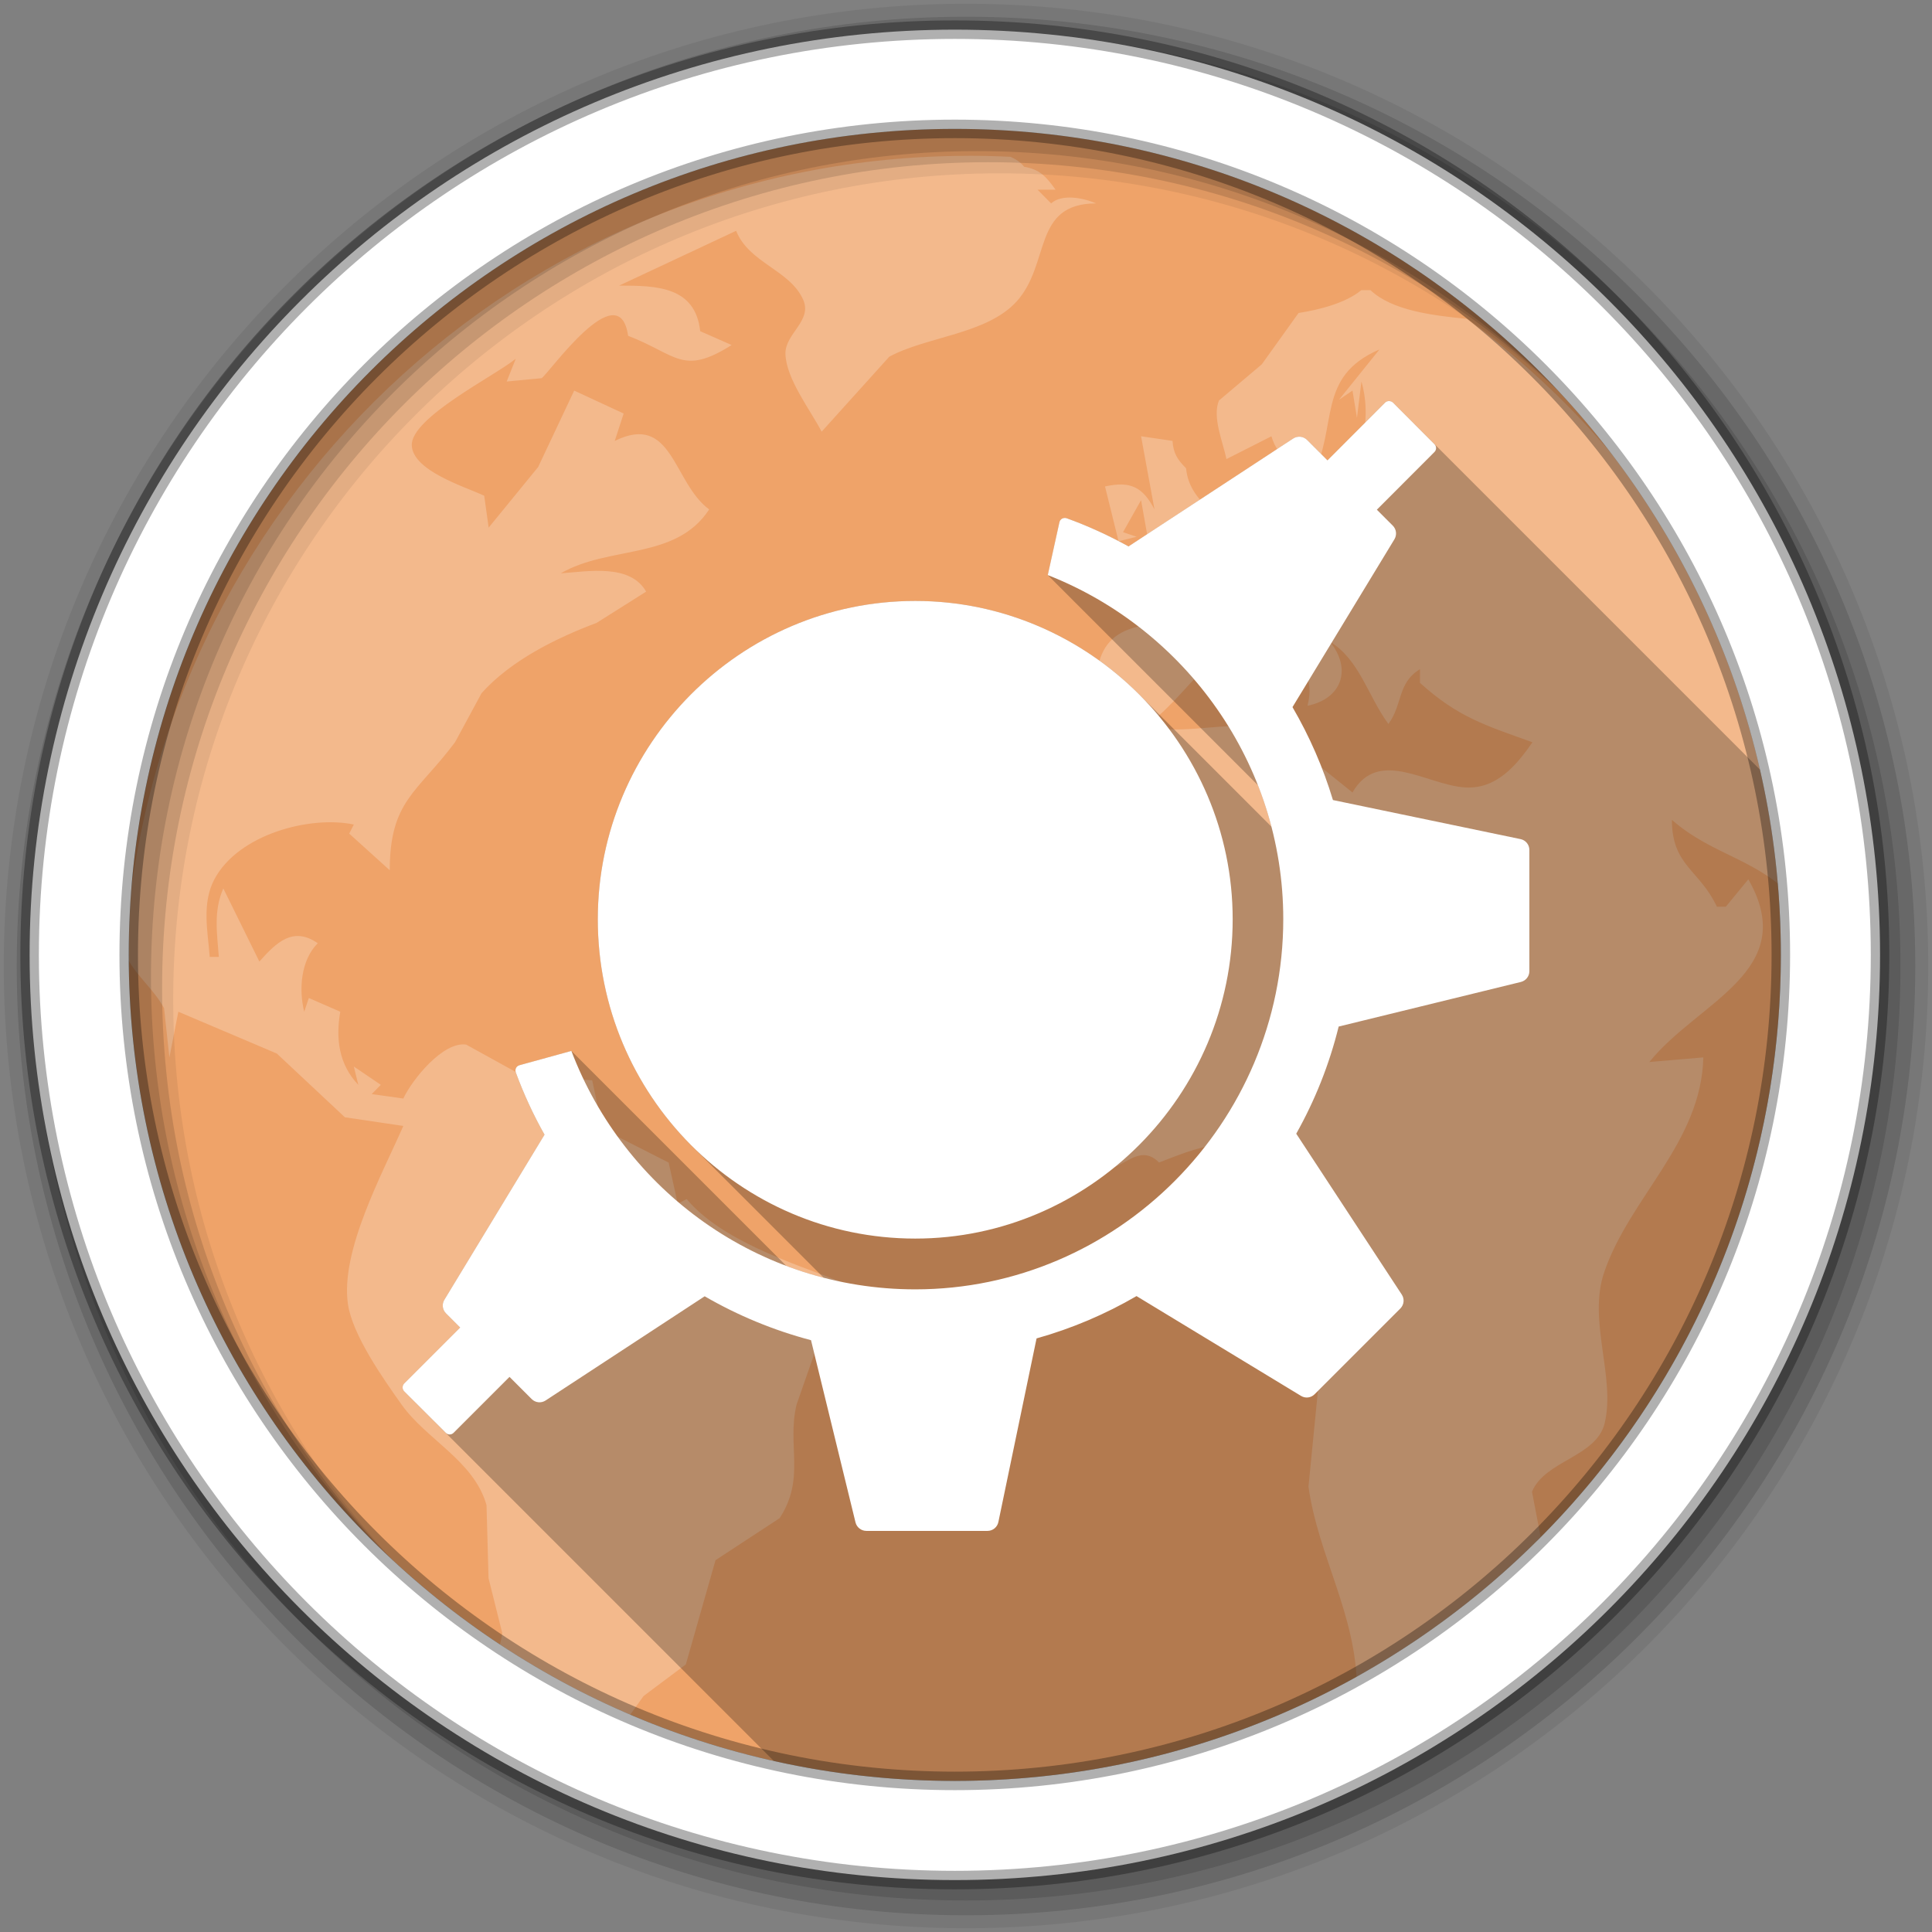 <svg viewBox="0 0 512 512" xmlns="http://www.w3.org/2000/svg">
 <rect x="0" y="0" width="512" height="512" fill="#808080" stroke="none"/>
 <path d="m471.95 253.05c0 120.9-98.01 218.91-218.91 218.91s-218.91-98.01-218.91-218.91 98.01-218.91 218.91-218.91 218.91 98.01 218.91 218.91" fill="#efa369" fill-rule="evenodd"/>
 <path d="m256.74 41.3c-119.06 0-216.41 93.37-223.62 211.27 2.263 5.493 7.424 9.187 10.357 14.599l1.414 13.07 2.37-12.12 26.1 11.08 18.04 16.893 15.479 2.293c-5.528 12.662-16.713 33.06-14.676 47.2 1.185 8.221 9.466 19.947 14.217 26.638 6.637 9.346 19.17 14.873 22.511 26.638l.535 19.377 3.631 14.523c-.6 5.087-4.576 13.239-3.822 19.15 10.253 7.143 21.13 13.435 32.524 18.804 1.994-1.897 1.739-5.998-.077-8.905l8.828-12.345 11.198-8.37 7.873-27.632 16.969-11.122c6.946-10.534 1.911-19.296 4.51-30.12l11.427-32.677c-12.92-4.898-31.435-10.909-40.55-21.785l-2.37 1.223-2.408-10.892-14.294-7.262-2.37 2.408-3.593-16.931-19.07-1.567-14.332-7.911c-6.171-.891-14.341 9.342-16.663 14.294l-8.37-1.185 2.408-2.446-7.147-4.854 1.185 4.854c-5.142-5.397-6.03-12.205-4.777-19.377l-8.332-3.631-1.223 3.631c-1.491-5.99-.862-13.726 3.593-18.15-6.534-4.525-10.926-.267-15.479 4.854l-9.555-19.377c-2.627 5.941-1.669 11.867-1.185 18.15h-2.408c-.527-6.773-2.159-14.178 1.223-20.562 6.32-11.93 25.301-16.963 36.957-14.523l-1.223 2.408 10.739 9.708c.049-18.508 7.236-20.464 17.313-33.938l7.03-12.994c7.82-8.732 19.967-14.686 30.46-18.612l13.147-8.293c-4.256-7.479-15.442-5.339-22.625-4.854 12.917-7.462 30.479-3.419 39.33-16.931-9.652-7.131-9.652-25.736-25.03-18.15l2.37-7.262-13.11-6.077-9.555 20.256-13.11 16.05-1.185-8.446c-5.04-2.378-18.915-6.559-19.19-13.338-.294-7.368 22.13-18.498 27.556-22.969l-2.408 6.04 9.249-.879c1.959-1.256 20.545-27.871 22.931-11.236 12.927 4.975 14.404 10.677 27.441 2.446l-8.332-3.669c-1.315-11.954-11.728-12.07-21.479-12.08l30.995-14.523c3.451 8.594 14.269 10.353 17.772 18.268 2.488 5.624-4.888 9.01-4.701 14.408.231 6.653 6.6 14.787 9.593 20.562l17.925-19.874c9.897-5.357 25.827-5.944 33.709-14.599 9.125-10.02 4.104-25.966 21.1-26.03-3.448-1.473-9-2.591-11.924 0l-3.593-3.631h4.777c-2.493-3.471-4.163-5.364-8.332-6.077-.974-1.223-2.229-2.042-3.631-2.637-3.657-.178-7.344-.268-11.05-.268m104.07 35.581c-4.191 3.484-11.301 5.241-16.663 6.077l-9.746 13.606-11.351 9.593c-1.828 4.409 1.086 11.08 1.987 15.517l11.924-6.04c1.715 6.01 6.362 7.559 10.739 10.892 7.07-13.616.985-26.635 17.886-33.9l-10.739 13.338 3.593-2.446 1.185 7.262 1.185-9.669c3.149 10.919-.146 25.918-11.924 30.04l-11.924-.994v-7.262c-6.781 1.437-6.526 4.865-4.739 10.892-4.602-1.328-7.348-1.107-10.739 2.408-3.642-3.8-6.607-6.688-7.147-12.08-2.315-2.341-3.354-3.935-3.593-7.262l-8.332-1.223 3.554 19.377c-3.181-6.06-6.475-7.537-13.11-6.077l3.593 14.523 4.777-1.185-3.593-1.223 4.777-8.485 2.37 13.338 10.739-2.446c-3.01 2.916-5.409 3.624-9.555 3.631l1.223 3.631h-5.962l8.332 14.523c-19.535.164-19.761 10.318-19.07 26.638 3.813.279 5.668.852 8.332 3.631 15.776-8.439 19.413-24.12 38.14-29.05 3.039 9.595 12.439 9.02 9.555 20.6 9.202-1.907 11.778-9.789 5.962-16.969 7.84 4.741 10.08 14.476 15.478 21.785 3.801-5.067 2.342-10.858 8.37-14.523v3.631c10.1 9.1 17.07 11.152 29.81 15.746-4.379 6.311-9.662 12.48-17.886 11.962-10.07-.633-22.918-10.649-29.81 1.338l-19.19-15.44c-10.641-4.556-21.1-.248-32.07-1.491l-4.777 2.408 2.37 1.223c-21.843 9.977-33.959 36.25-36.23 58.09l-4.166 14.523c2.323 14.184 14.175 28.872 24.12 38.524 7 6.795 12.03-6.486 18.689.229 8.812-3.387 22.11-9.299 30.19.153 5.309 6.211-.237 11.356 1.605 18 3.187 11.498 10.796 24.971 10.778 37.531l-2.981 30.23c2.612 18.436 12.684 33.959 12.841 53.28 14.618-1.529 31.06-8.993 39.17-21.785l3.478-10.778 6.04-7.491-2.293-11.886c3.412-8.314 17.222-9.223 19.3-18.307 2.83-12.367-4.562-27.01-.153-39.9 6.8-19.868 25.735-34.418 26.26-56.907l-14.294 1.223c12.868-16.03 40.13-24.1 26.22-48.42l-5.962 7.262h-2.37c-4.604-9.807-11.915-10.83-11.924-23.01 11.161 9.752 22.707 10.06 33.365 21.785.973-.535 1.783-1.211 2.446-2.026-8.147-62.56-41.822-117.04-90.16-152.53-9.09-.905-19.831-2.204-25.53-7.605h-2.408v-.038" fill="#ffffff" fill-opacity=".235"/>
 <path d="m256 1c-140.83 0-255 114.17-255 255s114.17 255 255 255 255-114.17 255-255-114.17-255-255-255m8.827 44.931c120.9 0 218.9 98 218.9 218.9s-98 218.9-218.9 218.9-218.93-98-218.93-218.9 98.03-218.9 218.93-218.9" fill-opacity=".067"/>
 <g fill-opacity=".129" transform="translate(0 -540.36)">
  <path d="m256 544.79c-138.94 0-251.57 112.63-251.57 251.57s112.63 251.57 251.57 251.57 251.57-112.63 251.57-251.57-112.63-251.57-251.57-251.57m5.885 38.556c120.9 0 218.9 98 218.9 218.9s-98 218.9-218.9 218.9-218.93-98-218.93-218.9 98.03-218.9 218.93-218.9"/>
  <path d="m256 548.72c-136.77 0-247.64 110.87-247.64 247.64s110.87 247.64 247.64 247.64 247.64-110.87 247.64-247.64-110.87-247.64-247.64-247.64m2.942 31.691c120.9 0 218.9 98 218.9 218.9s-98 218.9-218.9 218.9-218.93-98-218.93-218.9 98.03-218.9 218.93-218.9"/>
 </g>
 <path d="m253.04 7.86c-135.42 0-245.19 109.78-245.19 245.19 0 135.42 109.78 245.19 245.19 245.19 135.42 0 245.19-109.78 245.19-245.19 0-135.42-109.78-245.19-245.19-245.19m0 26.297c120.9 0 218.9 98 218.9 218.9s-98 218.9-218.9 218.9-218.93-98-218.93-218.9 98.03-218.9 218.93-218.9z" fill="#ffffff" stroke="#000000" stroke-opacity=".31" stroke-width="4.904"/>
 <path d="m368.12 106.29l12.463 12.463v.008l-12.467-12.467c-.391 0-.767.141-1.043.416l-.004-.004-15.268 15.295 17.309 17.311c.015.015.026.033.041.049l-22.764-22.764c-.987-.984-2.522-1.128-3.688-.365l.004.004-43.37 28.416-.004-.004c-.076.046-.136.129-.207.184l-.002-.002c-5.218-2.891-10.692-5.408-16.42-7.479l68.48 68.48c.001.003.003.006.004.01l-68.48-68.48c-.395-.141-.846-.095-1.219.102l-.004-.004c-.37.203-.617.554-.707.967l71.945 71.945c.001.003.003.006.004.01l-71.953-71.953-3.086 13.988h.002l55.691 55.691c1.402 3.568 2.603 7.235 3.582 10.988l-35.1-35.1c-15.26-15.257-36.26-24.734-59.29-24.734-46.45 0-84.14 38.02-84.14 84.35l.002.002c.001 23.414 9.503 44.653 24.848 59.998l35.03 35.03c-3.374-.871-6.676-1.927-9.898-3.143l-56.986-56.986-13.748 3.789c-.001 0-.004.002-.006.002-.397.112-.721.363-.91.729l69.45 69.45c-.008-.003-.016-.005-.023-.008l-69.43-69.43c-.186.363-.195.818-.053 1.203l.004.004c2.113 5.742 4.655 11.233 7.605 16.463l-26.539 43.742.002.002c-.707 1.152-.54 2.649.418 3.609l3.766 3.766-14.824 14.824c-.572.576-.572 1.517 0 2.09l97.93 97.93c15.441 3.453 31.492 5.289 47.975 5.289 24.12 0 47.32-3.914 69.02-11.12l-.502-.502c.008.007.017.014.025.021l.48.48c87.07-28.912 149.88-111.01 149.88-207.79 0-16.877-1.914-33.31-5.529-49.09l-97.26-97.26c-.273-.274-.656-.416-1.043-.416" opacity=".25"/>
 <path d="m368.12 106.29c.389 0 .772.143 1.046.418l10.981 11.01c.575.575.575 1.49 0 2.066l-15.269 15.295 4.236 4.236c.958.958 1.12 2.449.418 3.608l-27.01 44.47c4.503 7.729 8.117 15.982 10.72 24.629l49.729 10.354c1.362.284 2.327 1.485 2.327 2.876v32.13c0 1.354-.934 2.528-2.249 2.85l-48.29 11.818c-2.476 10.06-6.294 19.579-11.243 28.394l27.976 42.643c.761 1.166.59 2.7-.392 3.687l-22.721 22.721c-.958.96-2.425 1.146-3.582.444l-43.611-26.459c-8.234 4.796-17.12 8.586-26.486 11.216l-10.118 48.657c-.282 1.367-1.485 2.353-2.876 2.353h-32.11c-1.354 0-2.555-.939-2.876-2.249l-11.792-48.29c-9.929-2.622-19.394-6.544-28.18-11.635l-42.15 27.61c-1.163.765-2.698.62-3.687-.366l-5.883-5.883-14.825 14.825c-.58.577-1.49.577-2.065 0l-11.01-10.981c-.573-.573-.573-1.517 0-2.092l14.825-14.825-3.765-3.765c-.958-.96-1.125-2.456-.418-3.608l26.538-43.742c-2.952-5.233-5.494-10.727-7.608-16.472-.142-.385-.134-.84.052-1.203.19-.367.515-.621.915-.732l13.753-3.791c14.01 36.894 49.541 63.19 91.14 63.19 53.48 0 97.52-44.05 97.52-98.12 0-41.3-26.06-76.922-62.41-91.17l3.085-13.988c.09-.413.336-.764.706-.967.374-.201.831-.247 1.229-.105 5.728 2.071 11.201 4.587 16.419 7.478.072-.055.133-.137.209-.183l43.38-28.42c1.166-.763 2.7-.618 3.687.366l5.412 5.412 15.269-15.295c.276-.276.654-.418 1.046-.418m-125.55 52.971c46.12 0 84.11 38.02 84.11 84.35 0 46.634-37.987 84.63-84.11 84.63-46.45 0-84.14-37.999-84.14-84.63 0-46.33 37.689-84.35 84.14-84.35" fill="#ffffff"/>
</svg>
